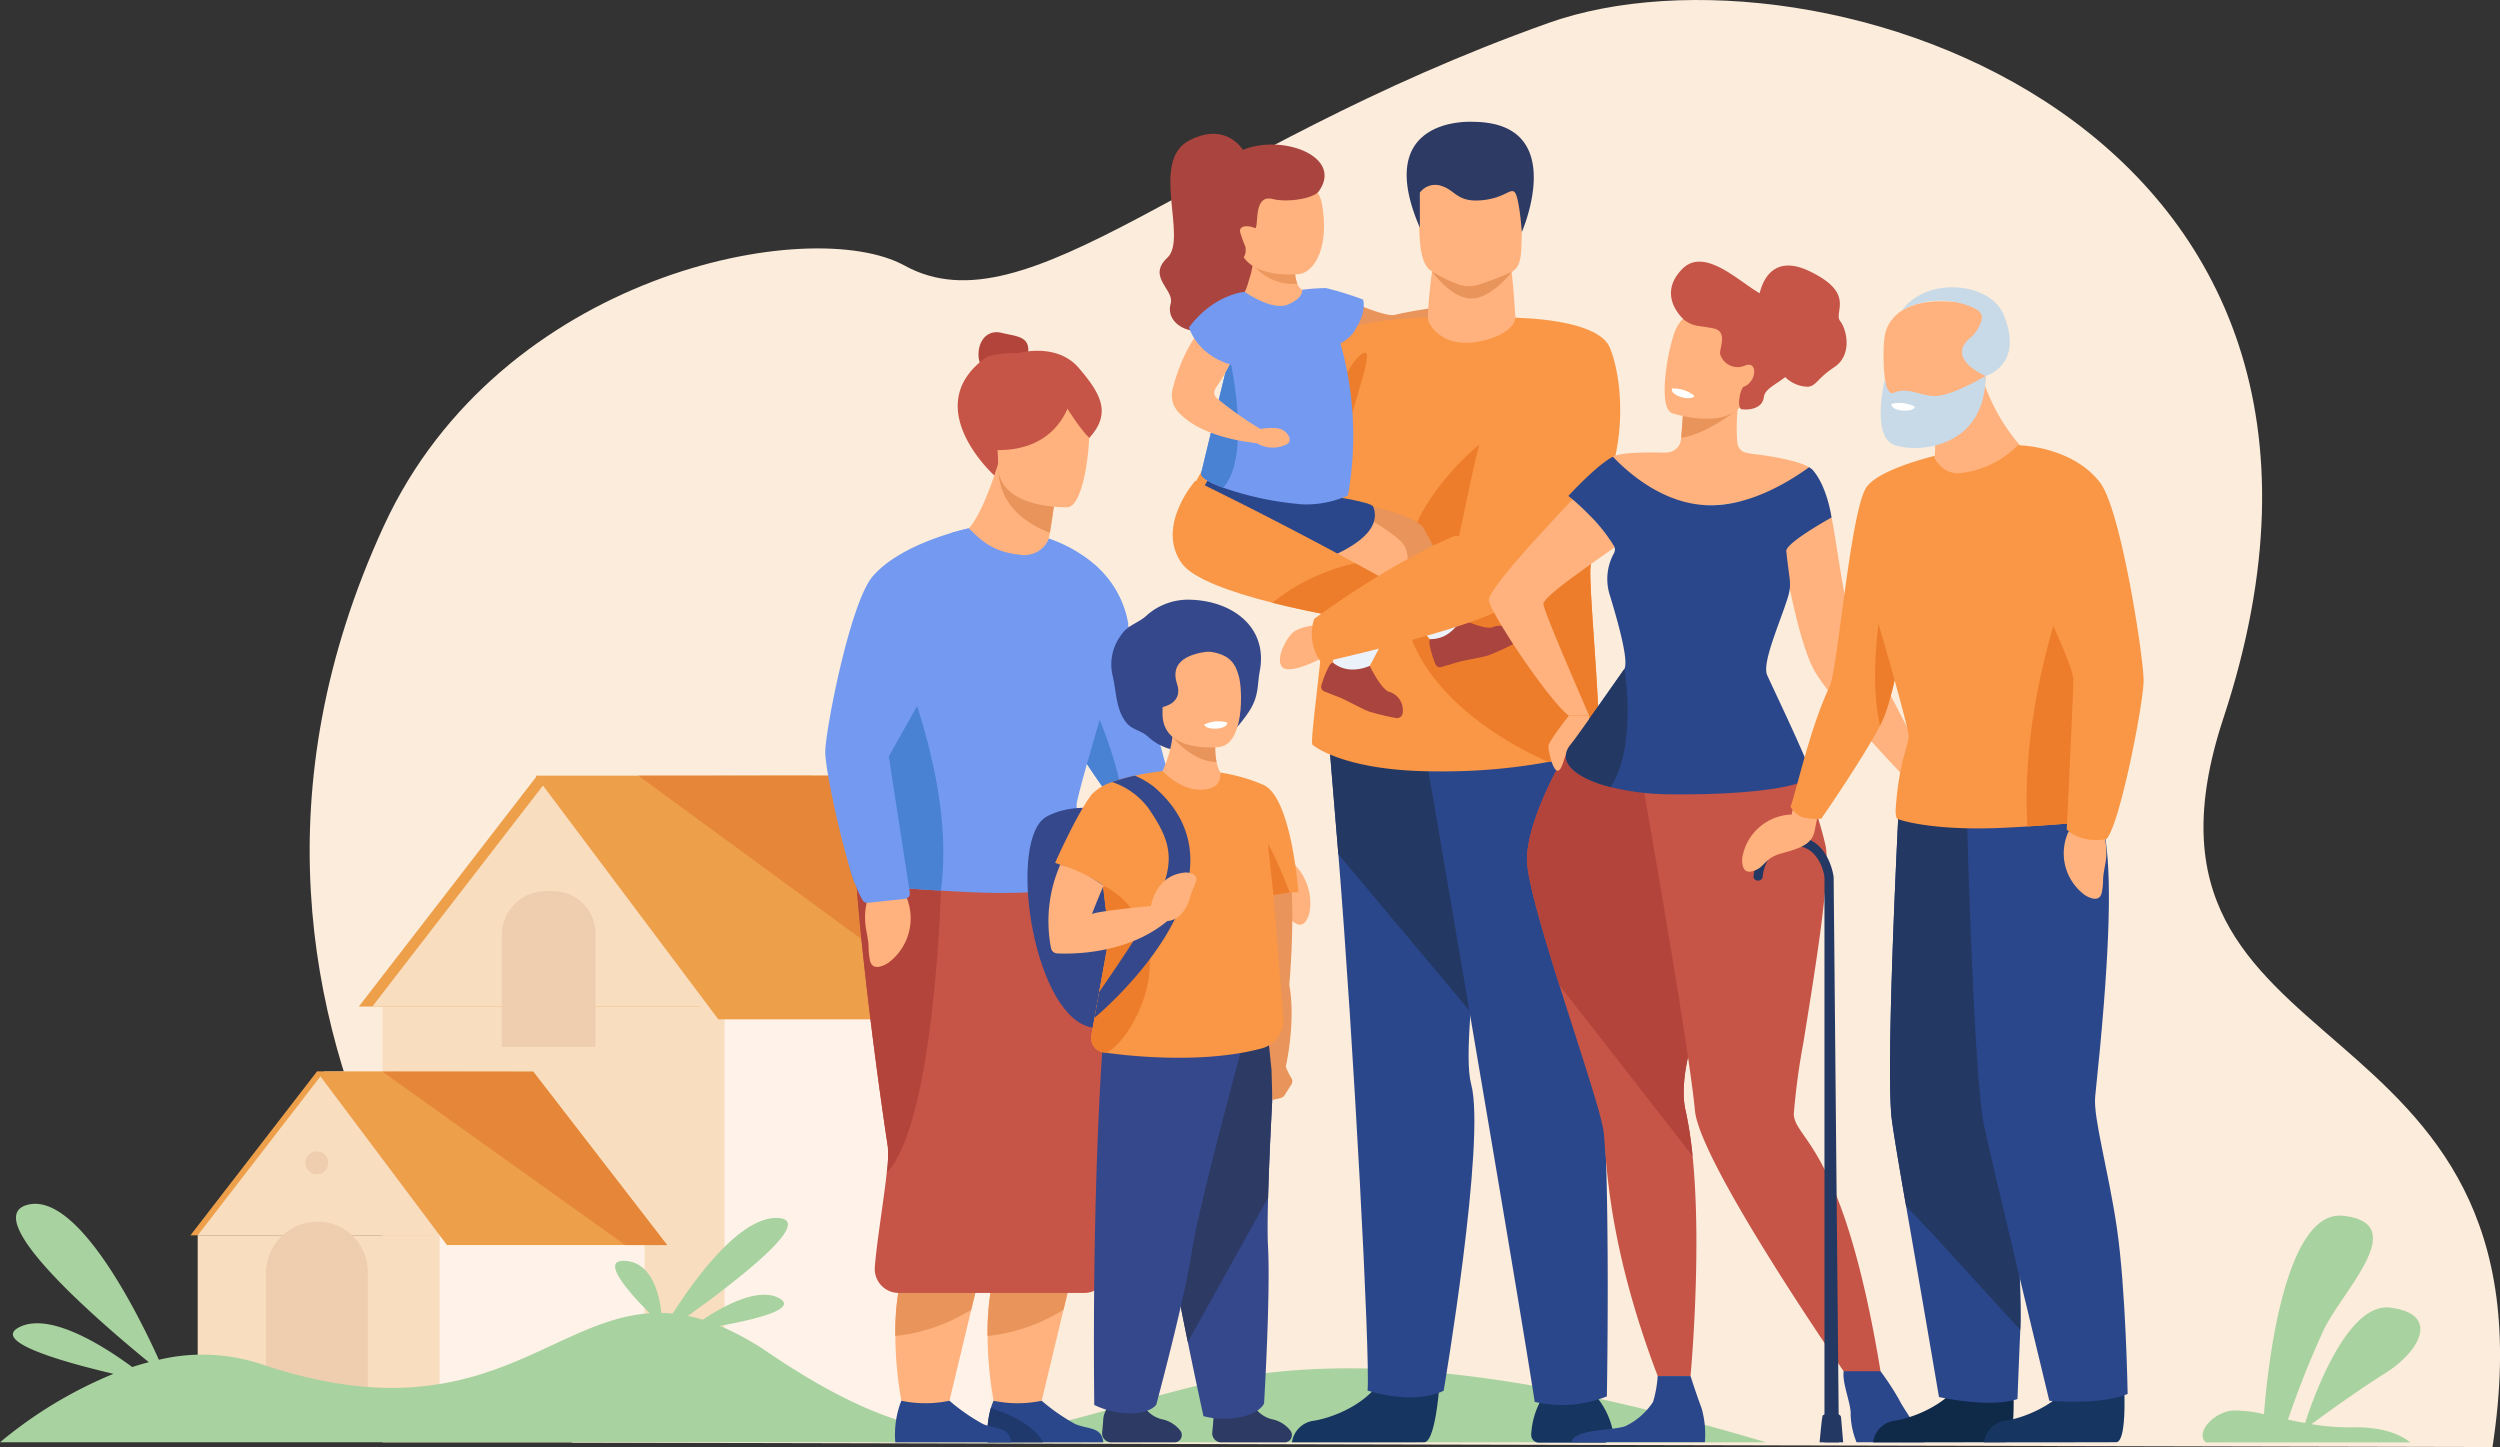 <svg id="ICE-details-bg" xmlns="http://www.w3.org/2000/svg" width="320.008" height="185.227" viewBox="0 0 320.008 185.227">
  <rect x="0" y="0" width="320.008" height="185.227" fill="#333333" stroke="none"/>
  <g id="Group_4733" data-name="Group 4733">
    <path id="Path_10790" data-name="Path 10790" d="M668.253,333.256s-55.184-49.9-24.106-117.34c14.91-32.357,54.617-39.951,66.654-33.329,15.871,8.731,36.921-14.856,82.419-31.05,34.2-12.172,111.6,12.646,86.4,88.982-15.291,46.3,43.571,34.124,34.442,93.3Z" transform="translate(-595.016 -148.595)" fill="#fbecdb"/>
    <g id="Group_4721" data-name="Group 4721" transform="translate(24.374 99.288)">
      <g id="Group_4718" data-name="Group 4718" transform="translate(21.562)">
        <rect id="Rectangle_672" data-name="Rectangle 672" width="43.806" height="59.819" transform="translate(3.017 25.518)" fill="#f9ddbf"/>
        <rect id="Rectangle_673" data-name="Rectangle 673" width="34.03" height="59.821" transform="translate(46.823 25.518)" fill="#fff3e9"/>
        <path id="Path_10791" data-name="Path 10791" d="M739.348,885.524l-14.353,29.55H681.39l22.734-29.442Z" transform="translate(-681.39 -885.524)" fill="#ed9f4a"/>
        <path id="Path_10792" data-name="Path 10792" d="M752.12,885.524l-14.353,29.55H694.162L716.9,885.632Z" transform="translate(-692.441 -885.524)" fill="#f9ddbf"/>
        <path id="Path_10793" data-name="Path 10793" d="M823.741,995.186h-.916a5.633,5.633,0,0,0-5.633,5.633v14.315h12v-14.5A5.45,5.45,0,0,0,823.741,995.186Z" transform="translate(-798.895 -980.411)" fill="#efcdaf"/>
        <g id="Group_4717" data-name="Group 4717" transform="translate(22.618)">
          <path id="Path_10794" data-name="Path 10794" d="M912.237,916.711H872.656l-23.394-31.19,13.17,0,25.729,0Z" transform="translate(-849.262 -885.521)" fill="#ed9f4a"/>
          <path id="Path_10795" data-name="Path 10795" d="M996.816,916.728h-7.253l-42.553-31.187,25.729,0Z" transform="translate(-933.841 -885.538)" fill="#e58638"/>
        </g>
      </g>
      <g id="Group_4720" data-name="Group 4720" transform="translate(0 37.804)">
        <path id="Path_10796" data-name="Path 10796" d="M562.619,1166.106,552.4,1187.144H521.355l16.185-20.961Z" transform="translate(-521.355 -1166.106)" fill="#ed9f4a"/>
        <g id="Group_4719" data-name="Group 4719" transform="translate(0.93)">
          <path id="Path_10797" data-name="Path 10797" d="M569.523,1166.106,559.3,1187.144H528.26l16.185-20.961Z" transform="translate(-528.26 -1166.106)" fill="#f9ddbf"/>
          <path id="Path_10798" data-name="Path 10798" d="M559.24,1322.252v22.531H548.963c-.344-.051-.519-.085-.519-.085a39.188,39.188,0,0,1-11.45-2.128,32.772,32.772,0,0,1-8.729-4.478v-15.84Z" transform="translate(-528.263 -1301.214)" fill="#f9ddbf"/>
          <path id="Path_10799" data-name="Path 10799" d="M784.4,1322.252v18.315q-2.811.819-5.432,1.463a112.246,112.246,0,0,1-15.659,2.753h-5.14v-22.531Z" transform="translate(-727.197 -1301.214)" fill="#fff3e9"/>
          <path id="Path_10800" data-name="Path 10800" d="M686.317,1188.878H658.138l-16.657-22.206h8.394l19.3,0Z" transform="translate(-626.227 -1166.595)" fill="#ed9f4a"/>
          <path id="Path_10801" data-name="Path 10801" d="M606.106,1315.7v17.86h-1.081c-.344-.051-.519-.085-.519-.085a39.188,39.188,0,0,1-11.45-2.128v-15.431a6.634,6.634,0,0,1,6.633-6.633,6.42,6.42,0,0,1,6.417,6.418Z" transform="translate(-584.326 -1289.995)" fill="#efcdaf"/>
          <circle id="Ellipse_1645" data-name="Ellipse 1645" cx="1.465" cy="1.465" r="1.465" transform="translate(13.79 10.292)" fill="#efcdaf"/>
          <path id="Path_10802" data-name="Path 10802" d="M740.223,1188.887h-5.348l-31.094-22.2,19.3,0Z" transform="translate(-680.133 -1166.605)" fill="#e58638"/>
        </g>
      </g>
    </g>
    <path id="Path_10803" data-name="Path 10803" d="M566.526,1322.818c-22.484-6.666-49.739-12.793-72.129-7.43s-30.992,12.6-55.579-4.048a35.3,35.3,0,0,0-6.218-3.43c4.341-.787,10.143-2.162,7.571-3.552-2.681-1.45-7.167,1.028-9.761,2.761q-.973-.3-1.905-.487c5.924-4.241,16.429-12.265,11.543-12.534-4.821-.266-10.649,7.784-13.494,12.239q-.731-.071-1.443-.083c-.252-2.314-1.178-6.413-4.58-6.669-3.478-.261.629,4.259,3.088,6.708-13.238.881-22.2,15.909-49.995,6.424a23.83,23.83,0,0,0-12.832-.47c-2.614-5.774-10.375-21.479-16.794-19.845s9.47,15.231,15.5,20.154q-1.077.279-2.123.621c-3.649-2.691-10.493-7.041-14.4-5.131-3.822,1.867,5.759,4.538,12,6a55.553,55.553,0,0,0-14.515,8.756Z" transform="translate(-340.45 -1138.191)" fill="#a8d29f"/>
    <path id="Path_10804" data-name="Path 10804" d="M2459.607,1332.534h-26.152c-1.414-1.186.959-3.891,3.442-4.075a15.234,15.234,0,0,1,3.991.471c.361-4.782,2.417-26.262,10.159-25.4,8.708.969,0,9.462-2.461,14.491a118.533,118.533,0,0,0-4.625,11.591c.707.153,1.437.306,2.186.443,1.151-3.545,5.447-15.467,10.91-14.773,6.414.813,3.834,5.592-.709,8.43-3.337,2.086-7.434,5.053-9.379,6.485a27.83,27.83,0,0,0,5.118.408C2456.577,1330.5,2458.765,1331.826,2459.607,1332.534Z" transform="translate(-2151.092 -1147.901)" fill="#a8d29f"/>
    <g id="Group_4725" data-name="Group 4725" transform="translate(148.438 15.588)">
      <g id="Group_4722" data-name="Group 4722" transform="translate(19.506 22.144)">
        <path id="Path_10805" data-name="Path 10805" d="M1589.9,428.644s6.223,2.944,7.638,2.573,6.786-1.32,7.541-.985c0,0,.856,1.365.21,2.262s-5.872,3.326-7.76,3.414-9.055-1.21-10.576-2.4Z" transform="translate(-1586.947 -428.644)" fill="#e8945b"/>
        <path id="Path_10806" data-name="Path 10806" d="M1718.159,438s2.4-1,3.186.117a4.884,4.884,0,0,1,1.133,2.811c-.1.57-1.718.821-2.366.378a15.751,15.751,0,0,0-2.253-1.063Z" transform="translate(-1700.221 -436.38)" fill="#e8945b"/>
      </g>
      <path id="Path_10807" data-name="Path 10807" d="M1796.529,1465.609a10.131,10.131,0,0,0-1.354,4.631,1,1,0,0,0,1,1h8.259a1.229,1.229,0,0,0,1.193-1.528,10.184,10.184,0,0,0-2.857-5.185C1800.138,1462.318,1796.529,1465.609,1796.529,1465.609Z" transform="translate(-1747.615 -1302.158)" fill="#163560"/>
      <path id="Path_10808" data-name="Path 10808" d="M1586.8,1445.34s-.475,7.657-1.956,7.767c-.2.015-7.514.015-7.514.015h-9.438a3.226,3.226,0,0,1,2.889-2.781c2.73-.476,7.3-2.395,8.954-6C1581.473,1440.542,1586.8,1445.34,1586.8,1445.34Z" transform="translate(-1550.952 -1284.083)" fill="#163560"/>
      <g id="Group_4723" data-name="Group 4723" transform="translate(21.429 73.589)">
        <path id="Path_10809" data-name="Path 10809" d="M1619.6,850.84c-.331,4.254-.373,7.612.063,9.2,1.948,7.122-3.51,39.28-3.51,39.28-4.024,1.925-9.739-.02-9.739-.02.347-4.455-1.771-44.333-3.741-68.661-.825-10.213-1.444-17.359-1.444-17.359l24.106-2.807S1620.738,836.065,1619.6,850.84Z" transform="translate(-1601.225 -810.477)" fill="#2b478b"/>
        <path id="Path_10810" data-name="Path 10810" d="M1625.331,810.477s-4.593,25.588-5.734,40.363l-16.928-20.2c-.825-10.213-1.444-17.359-1.444-17.359Z" transform="translate(-1601.225 -810.477)" fill="#233862"/>
      </g>
      <path id="Path_10811" data-name="Path 10811" d="M1692.374,830.061s12.2,71.051,14.3,84.809a15.411,15.411,0,0,0,9.236-.7s.6-33.016-.994-42.962.851-40.692-1.723-43.552S1692.374,830.061,1692.374,830.061Z" transform="translate(-1658.664 -751.015)" fill="#2b478b"/>
      <path id="Path_10812" data-name="Path 10812" d="M1697.656,398.106s-.936,6.314-.526,8.2,6.683,2.911,9.307,1.353,1.835-2.137,1.835-2.137-.4-7.229-.769-7.744S1697.656,398.106,1697.656,398.106Z" transform="translate(-1662.689 -379.649)" fill="#ffb27d"/>
      <path id="Path_10813" data-name="Path 10813" d="M1521.345,482.2a67.6,67.6,0,0,0-.165-18.393c-2.292-13.18-9.471-13.619-9.471-13.534,0,1.774-3.816,3.411-6.893,3.209-2.594-.17-4.277-2.142-4.277-3.209,0-.009-.048-.008-.135,0a45.494,45.494,0,0,0-6.658.566c-2.11.364-4.129.963-5.078,1.951-.49.509-2.235,1.936-4.477,3.876-5.711,4.939-14.642,13.206-14.247,18.132,0,0,11.039,8.106,18.034,3.025-.381,13.191-2.775,27.164-2.188,27.153,0,0,3.9,3.377,15.746,3.377a74.979,74.979,0,0,0,14.411-1.2,21.975,21.975,0,0,0,6.191-1.906C1523.123,505.234,1521.058,484.936,1521.345,482.2Z" transform="translate(-1466.191 -425.207)" fill="#f99746"/>
      <path id="Path_10814" data-name="Path 10814" d="M1697.176,572.277a21.972,21.972,0,0,1-6.191,1.906c-6.121-2.711-18.271-9.718-18.745-21.484-.63-15.651,18.478-24.971,18.478-24.971s2.563,1.424,5.5,3.1a67.6,67.6,0,0,1,.165,18.393C1696.1,551.964,1698.163,572.262,1697.176,572.277Z" transform="translate(-1641.23 -492.235)" fill="#ed7d2b"/>
      <path id="Path_10815" data-name="Path 10815" d="M1700.966,406.565s2.433,3.43,5.006,3.461,5.2-3.407,5.2-3.407Z" transform="translate(-1666.098 -387.396)" fill="#e8945b"/>
      <path id="Path_10816" data-name="Path 10816" d="M1690.137,317.484a16.5,16.5,0,0,0,3.41,1.746,4.214,4.214,0,0,0,2.916.062,38.669,38.669,0,0,0,4.114-1.583c1.288-.781,1.205-2.362,1.271-4.56.079-2.6.342-4.645.051-6.145-.345-1.794-1.483-2.815-4.668-3.092-5.846-.507-8.282.957-8.384,2.917-.026.526-.051,1.028-.068,1.5C1688.547,314.445,1689.03,316.613,1690.137,317.484Z" transform="translate(-1655.505 -298.486)" fill="#ffb27d"/>
      <path id="Path_10817" data-name="Path 10817" d="M1678.557,273.356a2.456,2.456,0,0,1,2.757-.858c1.8.554,1.983,2.091,5.059,1.845s3.813-1.7,4.367-.974.873,5.027.873,5.027,6.183-14.1-6.348-14.1c0,0-12.915-.78-6.707,13.55Z" transform="translate(-1645.249 -264.291)" fill="#2c3a64"/>
      <path id="Path_10818" data-name="Path 10818" d="M1520.4,430.671l.017.01C1520.4,430.688,1520.4,430.671,1520.4,430.671Z" transform="translate(-1509.856 -408.254)" fill="#ffb27d"/>
      <path id="Path_10819" data-name="Path 10819" d="M1573.817,637.25a7.051,7.051,0,0,1-4.039,1.292s-2.446-2.7-4.508-5.3a17.7,17.7,0,0,1-2.749-4.2c-.615-2.182-12.125-2.8-13.534-4.335s5.719-5.4,5.719-5.4,11.684,1.787,13.441,4.082a32.136,32.136,0,0,1,2.74,5.832C1572.4,633.059,1573.817,637.25,1573.817,637.25Z" transform="translate(-1534.436 -571.476)" fill="#e8945b"/>
      <path id="Path_10820" data-name="Path 10820" d="M1613.082,487.9s2.215-4.3,3.309-4.174-2.514,8.9-2.842,13.164S1613.082,487.9,1613.082,487.9Z" transform="translate(-1590.055 -454.156)" fill="#ed7d2b"/>
      <path id="Path_10821" data-name="Path 10821" d="M1508.32,628.42a64.869,64.869,0,0,1-3.781,7.539l-.027.045h-.036c-.373,0-3.581-.074-3.894-1.362,0,0-.1-4.458.074-8a18.747,18.747,0,0,1,.44-3.72s-17.4-.117-17.093-5.038,9.4-7.526,14.63-4.973c0,0,6.934,2.519,10.583,5.847C1511.009,620.4,1509.906,624.582,1508.32,628.42Z" transform="translate(-1478.363 -565.081)" fill="#ffb27d"/>
      <path id="Path_10822" data-name="Path 10822" d="M1475.953,605s-2.316,3.4-1.773,6.582,7.153,4.874,11.778,5.076c0,0,13.229-3.032,11.177-8.305C1496.67,607.153,1475.953,605,1475.953,605Z" transform="translate(-1469.796 -559.092)" fill="#2b478b"/>
      <g id="Group_4724" data-name="Group 4724" transform="translate(0 1.54)">
        <path id="Path_10823" data-name="Path 10823" d="M1453.135,278.243s-2.1-4.3-7.176-1.671-.134,12.537-2.8,15.014.965,4.1.425,5.873,1,3.795,4.555,3.557,7.291-.046,8.9-3.153,1.24-9.944.62-10.9S1453.135,278.243,1453.135,278.243Z" transform="translate(-1442.174 -275.721)" fill="#aa443e"/>
        <path id="Path_10824" data-name="Path 10824" d="M1529.148,400.022l-8.63-5.207a7.856,7.856,0,0,0,.868-2.146,10.438,10.438,0,0,0,.492-2.034c.007-.055.014-.108.019-.16a5.582,5.582,0,0,0,.024-1.255l1.89.683,3.5,1.267a4.329,4.329,0,0,0,.272,1.938,1.556,1.556,0,0,0,1.331,1.047Z" transform="translate(-1509.962 -373.928)" fill="#ffb27d"/>
        <path id="Path_10825" data-name="Path 10825" d="M1535.715,397.5a6.484,6.484,0,0,1-5.7-2.473c-.062-.081-.093-.127-.093-.127l.112-.034c.275-.081,1.021-.306,1.914-.571l3.5,1.266A4.321,4.321,0,0,0,1535.715,397.5Z" transform="translate(-1518.097 -378.317)" fill="#ed985f"/>
        <path id="Path_10826" data-name="Path 10826" d="M1523.682,330.9s-7.507.825-7.661-4.251-1.263-7.4,3.931-7.851,6.421,1.419,6.727,3.136C1527.635,327.3,1525.8,330.676,1523.682,330.9Z" transform="translate(-1505.895 -312.937)" fill="#ffb27d"/>
        <path id="Path_10827" data-name="Path 10827" d="M1499,292.917c-2.656-.672-1.641,4.034-2.312,3.712-.751-.361-2.042-.355-1.838.552a17.543,17.543,0,0,0,.651,1.8c.154.566,0,1.687-.619,1.461s-6.362-6.786-2.306-11.9,16.152-1.962,12.343,3.383C1504.252,292.866,1500.894,293.4,1499,292.917Z" transform="translate(-1484.542 -284.574)" fill="#aa443e"/>
        <path id="Path_10828" data-name="Path 10828" d="M1500.355,448.743a12.928,12.928,0,0,1-5.807,1.141,40.377,40.377,0,0,1-10.156-2.133c-1.76-.634-2.964-1.311-2.819-1.88.208-.82,1.716-7.112,3.11-12.934,1.274-5.324,2.452-10.255,2.452-10.255s3.516,2.5,5.565,1.617,1.786-1.878,1.786-1.878a24.95,24.95,0,0,1,3.069-.219,41.641,41.641,0,0,1,4.738,1.469s.485,1.364-.8,3.492a4.627,4.627,0,0,1-2.1,2.105A43.352,43.352,0,0,1,1500.355,448.743Z" transform="translate(-1476.254 -402.454)" fill="#739af0"/>
        <path id="Path_10829" data-name="Path 10829" d="M1534.966,555.329s2.168-.4,3.016.15,1.1,1.424.488,1.779a3.952,3.952,0,0,1-3.854-.118Z" transform="translate(-1522.162 -517.534)" fill="#ffb27d"/>
        <path id="Path_10830" data-name="Path 10830" d="M1484.391,509.037c-1.76-.633-2.964-1.311-2.819-1.88.208-.82,1.716-7.112,3.11-12.934.412-.755.673-1.205.673-1.205S1488,505.1,1484.391,509.037Z" transform="translate(-1476.254 -463.74)" fill="#4a82d3"/>
        <path id="Path_10831" data-name="Path 10831" d="M1463.152,430.887s-6.678,1.414-9.312,11.8a3.147,3.147,0,0,0,.71,2.878c1.211,1.342,3.881,3.3,10.089,4.027.678.079.769-1.641.769-1.641a44.577,44.577,0,0,1-5.984-4.2.974.974,0,0,1-.075-1.2,28.22,28.22,0,0,0,1.935-3.294C1461.776,438.078,1465.019,431.422,1463.152,430.887Z" transform="translate(-1452.185 -409.981)" fill="#ffb27d"/>
        <path id="Path_10832" data-name="Path 10832" d="M1477.155,425.847s-3.927.279-7.128,4.548c0,0,1.083,3.927,6.169,4.975C1476.2,435.37,1479.331,428.3,1477.155,425.847Z" transform="translate(-1466.274 -405.62)" fill="#739af0"/>
      </g>
      <path id="Path_10833" data-name="Path 10833" d="M1614.624,723a64.882,64.882,0,0,1-3.781,7.539l-.063.046c-.373,0-3.581-.074-3.895-1.362,0,0-.1-4.458.074-8C1607.47,721.711,1609.441,723.173,1614.624,723Z" transform="translate(-1584.668 -659.659)" fill="#ebf2f9"/>
      <path id="Path_10834" data-name="Path 10834" d="M1679.578,700.921a7.049,7.049,0,0,1-4.038,1.292s-2.447-2.7-4.509-5.3a22.536,22.536,0,0,0,5.615-4.015C1678.159,696.73,1679.578,700.921,1679.578,700.921Z" transform="translate(-1640.197 -635.147)" fill="#ebf2f9"/>
      <path id="Path_10835" data-name="Path 10835" d="M1606.037,784.507a.738.738,0,0,1-.876.585,34.047,34.047,0,0,1-3.42-.83c-1.022-.372-2.984-1.531-4.006-1.9-.351-.128-1.2-.469-1.742-.691a.609.609,0,0,1-.356-.735,12.925,12.925,0,0,1,1.032-2.573.936.936,0,0,1,.426-.378,3.97,3.97,0,0,0,2.486.9,5.435,5.435,0,0,0,2.242-.472c.07.142,1.464,2.954,2.452,3.314A2.45,2.45,0,0,1,1606.037,784.507Z" transform="translate(-1574.938 -708.771)" fill="#aa443e"/>
      <path id="Path_10836" data-name="Path 10836" d="M1709.573,738.737a.738.738,0,0,1-.326,1,34.113,34.113,0,0,1-3.2,1.467c-1.033.341-3.291.646-4.323.987-.355.117-1.229.373-1.8.537a.609.609,0,0,1-.735-.357,12.886,12.886,0,0,1-.784-2.659.941.941,0,0,1,.1-.561,3.969,3.969,0,0,0,2.508-.834,5.436,5.436,0,0,0,1.468-1.759c.143.069,2.98,1.413,3.977,1.083A2.45,2.45,0,0,1,1709.573,738.737Z" transform="translate(-1663.878 -672.93)" fill="#aa443e"/>
      <path id="Path_10837" data-name="Path 10837" d="M1484.543,619.54s-.5,2.9-2.388,4.238c0,0-7.662-1.054-14.8-2.859-5.243-1.326-10.2-3.057-11.621-5.073-3.351-4.755,1.752-10.544,1.752-10.544s9.837,4.747,20.487,10.563C1480.159,617.055,1482.372,618.292,1484.543,619.54Z" transform="translate(-1452.925 -559.357)" fill="#f99746"/>
      <path id="Path_10838" data-name="Path 10838" d="M1561.144,742.427s-2.276.185-3.136,1.046-2.166,3.365-1.237,4.358,5.357-1.183,5.48-1.54A24.8,24.8,0,0,0,1561.144,742.427Z" transform="translate(-1541.054 -678.007)" fill="#ffb27d"/>
      <path id="Path_10839" data-name="Path 10839" d="M1566.5,687.375s-.5,2.9-2.388,4.238c0,0-7.662-1.054-14.8-2.859a25.623,25.623,0,0,1,10.618-5.054C1562.114,684.89,1564.327,686.126,1566.5,687.375Z" transform="translate(-1534.88 -627.191)" fill="#ed7d2b"/>
      <path id="Path_10840" data-name="Path 10840" d="M1624.837,454.435c-1.531-3.638-11.605-3.777-11.605-3.777-5.125,13.449-6.357,22.27-7.712,27.939a2.88,2.88,0,0,0-.613,0s-7.2,2.809-17.9,10.581a6.166,6.166,0,0,0,.89,5.581s18.44-4.07,23.59-7.089h.008l.154-.1c.078-.048.153-.1.224-.144C1628.621,476.546,1627.028,459.641,1624.837,454.435Z" transform="translate(-1567.223 -425.548)" fill="#f99746"/>
    </g>
    <g id="Group_4727" data-name="Group 4727" transform="translate(105.635 42.523)">
      <path id="Path_10841" data-name="Path 10841" d="M1527.7,957.647a7.09,7.09,0,0,1,4.443,7.741s-.478,2.417-1.966,1.345-.791-.874-2.916-2.34-3.513-3.776-3.271-5.612Z" transform="translate(-1470.142 -891.165)" fill="#ffb27d"/>
      <path id="Path_10842" data-name="Path 10842" d="M1348.648,700.671l-3.062,3.715a.614.614,0,0,1-.588.212c-2.871-.527-12.75-6.9-15.986-9.494a9.611,9.611,0,0,1-.8-.7c-1.207-1.229-5.367-7.3-8.321-12.7-1.7-3.111-3-6-3.1-7.622-.368-5.783,2.674-13.87,2.674-13.87,9,3.132,9.946,10.317,9.946,10.317L1334.4,689.1l14.13,10.561A.7.7,0,0,1,1348.648,700.671Z" transform="translate(-1290.85 -633.806)" fill="#739af0"/>
      <path id="Path_10843" data-name="Path 10843" d="M1348.111,778.75a9.6,9.6,0,0,1-.8-.7c-1.207-1.229-5.367-7.3-8.321-12.7-.382-3.265-.12-6.327,1.226-8.468C1340.215,756.884,1347.865,770.345,1348.111,778.75Z" transform="translate(-1309.95 -717.451)" fill="#4a82d3"/>
      <path id="Path_10844" data-name="Path 10844" d="M1290.892,1296.186l-1.53,6.379-.947,3.948-3.152,13.144a10.569,10.569,0,0,1-5.5,0,47.949,47.949,0,0,1-1.068-9.774,32.806,32.806,0,0,1,1.073-8.927,20.505,20.505,0,0,1,1.314-3.491C1285.528,1288.383,1290.892,1296.186,1290.892,1296.186Z" transform="translate(-1257.916 -1181.393)" fill="#ffb27d"/>
      <path id="Path_10845" data-name="Path 10845" d="M1293.238,1484.71h-14.812a12.59,12.59,0,0,1,.418-4.385,7.586,7.586,0,0,1,.352-.941,15.01,15.01,0,0,0,6.158,0,24.7,24.7,0,0,0,4.3,2.983C1291.276,1483.067,1293.066,1482.686,1293.238,1484.71Z" transform="translate(-1257.65 -1342.606)" fill="#2b478b"/>
      <path id="Path_10846" data-name="Path 10846" d="M1289.363,1347.414l-.947,3.948a22.828,22.828,0,0,1-9.722,3.369,32.806,32.806,0,0,1,1.073-8.927,6.555,6.555,0,0,1,3.93-.847A11.247,11.247,0,0,1,1289.363,1347.414Z" transform="translate(-1257.916 -1226.243)" fill="#e8945b"/>
      <path id="Path_10847" data-name="Path 10847" d="M1285.545,1490.755h-7.118a12.589,12.589,0,0,1,.418-4.385C1280.632,1486.927,1284.269,1488.322,1285.545,1490.755Z" transform="translate(-1257.65 -1348.652)" fill="#1f396d"/>
      <path id="Path_10848" data-name="Path 10848" d="M1203.262,1296.186l-1.53,6.379-.947,3.948-3.152,13.144a10.569,10.569,0,0,1-5.5,0,47.969,47.969,0,0,1-1.068-9.774,32.806,32.806,0,0,1,1.073-8.927,20.485,20.485,0,0,1,1.314-3.491C1197.9,1288.383,1203.262,1296.186,1203.262,1296.186Z" transform="translate(-1182.092 -1181.393)" fill="#ffb27d"/>
      <path id="Path_10849" data-name="Path 10849" d="M1191.564,1479.379a15,15,0,0,0,6.158,0,24.69,24.69,0,0,0,4.3,2.984c1.62.7,3.411.32,3.582,2.343h-14.811A11.819,11.819,0,0,1,1191.564,1479.379Z" transform="translate(-1181.825 -1342.603)" fill="#2b478b"/>
      <path id="Path_10850" data-name="Path 10850" d="M1201.731,1347.414l-.947,3.948a22.823,22.823,0,0,1-9.722,3.369,32.806,32.806,0,0,1,1.073-8.927,6.555,6.555,0,0,1,3.93-.847A11.243,11.243,0,0,1,1201.731,1347.414Z" transform="translate(-1182.092 -1226.243)" fill="#e8945b"/>
      <path id="Path_10851" data-name="Path 10851" d="M1185.141,1002.87a3.018,3.018,0,0,1-2.914,2.229h-23.749a3.068,3.068,0,0,1-3.06-3.3c.25-3.235,1.14-8.518,1.529-12.086a16.026,16.026,0,0,0,.142-3.287c-2.4-15.861-4.409-34.545-4.165-38.116.035-.5.059-.762.059-.762s1.729-.146,4.361-.248c7.648-.3,22.915-.25,25.452,4.752,2.584,5.095,4.144,38.923,4.144,38.923C1187.317,994.133,1185.983,999.755,1185.141,1002.87Z" transform="translate(-1149.075 -882.121)" fill="#c65447"/>
      <path id="Path_10852" data-name="Path 10852" d="M1156.948,990.367a16.026,16.026,0,0,0,.142-3.287c-2.4-15.862-4.409-34.545-4.165-38.116.035-.5.059-.762.059-.762s1.729-.146,4.361-.248a22.437,22.437,0,0,1,6.532,6.3S1163.079,983.937,1156.948,990.367Z" transform="translate(-1149.075 -882.777)" fill="#b2443b"/>
      <path id="Path_10853" data-name="Path 10853" d="M1273.1,464.3c-1.9-.474-3,1.02-3,2.781a3.187,3.187,0,0,0,3.187,3.187c1.76,0,3.187-2.039,3.187-3.8S1274.812,464.724,1273.1,464.3Z" transform="translate(-1250.485 -464.208)" fill="#b2443b"/>
      <path id="Path_10854" data-name="Path 10854" d="M1255.018,497.807s-9.883-8.9-.936-15.2a12.774,12.774,0,0,1,4.027-.457s4.863-1.423,7.709,1.88,4.083,5.692,1.643,8.639S1255.018,497.807,1255.018,497.807Z" transform="translate(-1233.378 -479.467)" fill="#c65447"/>
      <path id="Path_10855" data-name="Path 10855" d="M1167.511,987.839a7.09,7.09,0,0,1-2.25,8.637s-2.034,1.391-2.345-.417.048-1.178-.443-3.713.137-5.156,1.6-6.3Z" transform="translate(-1157.212 -915.741)" fill="#ffb27d"/>
      <path id="Path_10856" data-name="Path 10856" d="M1272.163,585.368s-.122,1.333-.348,3.134c-.11.88-.245,1.873-.4,2.876-.113.72-.238,1.447-.375,2.141l-3.06,10.334-7.185-11.627s1.689-1.4,3.977-8.968c.022-.081.037-.124.037-.124Z" transform="translate(-1242.427 -567.11)" fill="#ffb27d"/>
      <path id="Path_10857" data-name="Path 10857" d="M1172.859,694.744c.093,1.161-.2,1.372-.2,1.372s-4.418,1.6-15.529,1.048q-1.8-.09-3.392-.184c-7.161-.422-10.99-.864-10.99-.864s-5.865-13.537,5.153-30.216a53.465,53.465,0,0,1,4.418-5.763c1.785-2.035,2.178-4.758,2.854-7.346.193-.742-.366-.906-.087-1.605,0,0,2.009-.568,2.217-.568,1.141,1.005,2.647,2.96,6.383,3.346a3.421,3.421,0,0,0,3.874-2.013,30.544,30.544,0,0,1,2.778,1.342,12.821,12.821,0,0,1,7.392,9.554s-6.222,20.459-6.608,23.013C1170.949,687,1172.376,688.762,1172.859,694.744Z" transform="translate(-1138.936 -625.503)" fill="#739af0"/>
      <path id="Path_10858" data-name="Path 10858" d="M1296.349,588.5c-.11.88-.482,3.289-.641,4.292-7.608-2.966-6.612-8.747-6.4-9.536.022-.081.037-.124.037-.124S1293.366,585.991,1296.349,588.5Z" transform="translate(-1266.961 -567.11)" fill="#e8945b"/>
      <g id="Group_4726" data-name="Group 4726" transform="translate(21.972 7.63)">
        <path id="Path_10859" data-name="Path 10859" d="M1296.608,535.626s-8.788.282-8.879-5.193-1.287-9.126,4.319-9.538,6.732,1.66,7.207,3.48S1298.891,535.411,1296.608,535.626Z" transform="translate(-1287.561 -520.842)" fill="#ffb27d"/>
      </g>
      <path id="Path_10860" data-name="Path 10860" d="M1288.063,508.936s-.552,9.141-11.265,8.16C1276.8,517.1,1277.026,504.437,1288.063,508.936Z" transform="translate(-1256.276 -502.073)" fill="#c65447"/>
      <path id="Path_10861" data-name="Path 10861" d="M1345.185,521.892a60.209,60.209,0,0,0,4.364,4.9S1352.888,522,1345.185,521.892Z" transform="translate(-1315.449 -514.12)" fill="#c65447"/>
      <path id="Path_10862" data-name="Path 10862" d="M1345.185,521.892s2.7,4.554,4.059,5.74c0,0,3.644-5.631-4.059-5.74Z" transform="translate(-1315.449 -514.12)" fill="#c65447"/>
      <path id="Path_10863" data-name="Path 10863" d="M1153.736,795.123c-7.161-.422-10.99-.864-10.99-.864s-5.865-13.537,5.153-30.216C1150.13,769.243,1155.391,783.14,1153.736,795.123Z" transform="translate(-1138.936 -723.646)" fill="#4a82d3"/>
      <path id="Path_10864" data-name="Path 10864" d="M1142.848,650.618s-8.5,1.744-12.289,6.13c-2.9,3.361-6.077,19.791-6.077,22.506,0,2.594,2.982,16.388,4.844,19.032a.616.616,0,0,0,.568.261l4.788-.507a.7.7,0,0,0,.621-.807l-2.69-17.436,9.442-16.747S1147.623,656.451,1142.848,650.618Z" transform="translate(-1124.482 -625.503)" fill="#739af0"/>
    </g>
    <g id="Group_4728" data-name="Group 4728" transform="translate(131.515 76.761)">
      <path id="Path_10865" data-name="Path 10865" d="M1497.446,1480.626a3.67,3.67,0,0,0,2.315,1.753,3.993,3.993,0,0,1,2.4,1.476.937.937,0,0,1-.753,1.492h-8.1a1.165,1.165,0,0,1-1.159-1.281c.061-.6.124-1.3.151-1.835a3.45,3.45,0,0,1,1.231-2.111Z" transform="translate(-1468.49 -1377.481)" fill="#2c3a64"/>
      <path id="Path_10866" data-name="Path 10866" d="M1439.906,1160.983c.338,6.159-.5,20.157-.5,20.157s-.564,1.561-4.13,1.934a10.689,10.689,0,0,1-3.63-.3q-1.079-4.971-2-9.487c-4.4-21.6-6.12-34.94-6.12-34.94l17.378-4.04s-.761,12.194-.985,20.509C1439.849,1157.415,1439.832,1159.633,1439.906,1160.983Z" transform="translate(-1409.115 -1078.263)" fill="#35488b"/>
      <path id="Path_10867" data-name="Path 10867" d="M1440.9,1134.31s-.761,12.194-.985,20.509l-10.273,18.471c-4.4-21.6-6.12-34.94-6.12-34.94Z" transform="translate(-1409.115 -1078.263)" fill="#2c3a64"/>
      <path id="Path_10868" data-name="Path 10868" d="M1330.885,917.519s-6.725-3.061-11.812-.383-1.977,24.779,5.3,26.921h0S1338,948.415,1330.885,917.519Z" transform="translate(-1316.568 -889.4)" fill="#35488b"/>
      <path id="Path_10869" data-name="Path 10869" d="M1535.012,938.057a.839.839,0,0,0-.066-.086,11.268,11.268,0,0,1-.63-1.324h0c1.353-6.622.442-10.451.442-10.451.16-1.928,1.312-15.4-1.339-21.636-1.279-3.011-3.421-3.016-3.421-3.016a43.558,43.558,0,0,1,.171,7.4c-.3,2.373,1.958,24.615,2.332,28.25-.006,0-.011,0-.012,0l.107,3.7,1.085-.256a.8.8,0,0,0,.136-.048h0a.77.77,0,0,0,.331-.289l.876-1.388a.782.782,0,0,0-.011-.848Zm-2.064-.6.046-.027-.023.03S1532.961,937.462,1532.948,937.457Z" transform="translate(-1501.243 -876.858)" fill="#e8945b"/>
      <path id="Path_10870" data-name="Path 10870" d="M1392.8,1480.626a3.67,3.67,0,0,0,2.316,1.753,3.993,3.993,0,0,1,2.4,1.476.937.937,0,0,1-.753,1.492h-8.1a1.165,1.165,0,0,1-1.159-1.281c.06-.6.124-1.3.151-1.835a3.448,3.448,0,0,1,1.231-2.111Z" transform="translate(-1377.94 -1377.481)" fill="#2c3a64"/>
      <path id="Path_10871" data-name="Path 10871" d="M1405.938,718.326a7.983,7.983,0,0,0-5.075,1.88c-1.24,1.205-2.531,1.267-3.449,2.689a6.209,6.209,0,0,0-1.07,5.111c.526,2.279.419,4.484,1.85,6.158.709.828,1.864.922,2.669,1.683a6.911,6.911,0,0,0,5.075,1.84c3.614,0,5.863-2.141,7.712-4.808,1.482-2.137,1.188-3.578,1.536-5.406C1416.281,721.72,1411.481,718.326,1405.938,718.326Z" transform="translate(-1385.447 -718.326)" fill="#35488b"/>
      <path id="Path_10872" data-name="Path 10872" d="M1453.163,828.953l-6.908,3.531-1.384-4.792a14.69,14.69,0,0,0,1.278-4.375,18.242,18.242,0,0,0,.143-3.945l5.628,2.882a10.7,10.7,0,0,0-.224,1.288,9.365,9.365,0,0,0,.1,3.012A4.168,4.168,0,0,0,1453.163,828.953Z" transform="translate(-1427.584 -805.757)" fill="#ffb27d"/>
      <path id="Path_10873" data-name="Path 10873" d="M1380.807,1145.354s-1.313,17.408-1.021,45.151a10.688,10.688,0,0,0,3.5,1.023c3.568.355,4.437-1.06,4.437-1.06s3.649-13.54,4.561-19.641c.841-5.625,6.363-25.922,6.363-25.922Z" transform="translate(-1371.232 -1087.432)" fill="#35488b"/>
      <path id="Path_10874" data-name="Path 10874" d="M1369.468,882.868a22.131,22.131,0,0,0-5.444-1.544c.031.993-.23,1.928-1.973,2.156-2.319.3-4.392-1.28-5.441-2.356h0s-1.635.176-3.541.593a22.208,22.208,0,0,0-2.894.82,6.147,6.147,0,0,0-2.589,1.55h0c-1.784,2.189-4.719,8.783-4.719,8.783s4.885,1.811,6.118,2.868l.028.236.765,6.35-2.277,12.647a1.909,1.909,0,0,0-.031.33,1.865,1.865,0,0,0,1.428,1.81s.2.033.557.082c2.414.339,12.215,1.508,19.9-.578a3.731,3.731,0,0,0,2.723-3.905l-1.253-15.72c.669-.115,1.44-.237,2.068-.306a3.893,3.893,0,0,1,1.115-.024S1373.137,884.383,1369.468,882.868Z" transform="translate(-1339.323 -859.189)" fill="#f99746"/>
      <path id="Path_10875" data-name="Path 10875" d="M1384.53,1000.472c-.1,4.413-2.989,9.6-5.514,11-.361-.05-.556-.083-.556-.083a1.865,1.865,0,0,1-1.428-1.81,1.909,1.909,0,0,1,.031-.33l2.277-12.647-.765-6.35.057-.17A10.854,10.854,0,0,1,1384.53,1000.472Z" transform="translate(-1368.885 -953.464)" fill="#ed7d2b"/>
      <path id="Path_10876" data-name="Path 10876" d="M1547.761,956.292c-.643.072-2.071.307-2.071.307l-.723-6.585A47.645,47.645,0,0,1,1547.761,956.292Z" transform="translate(-1514.194 -918.798)" fill="#ed7d2b"/>
      <path id="Path_10877" data-name="Path 10877" d="M1380.276,916.516l.592-3.285c10.016-14.492,10.775-17.092,6.27-23.6a9.6,9.6,0,0,0-4.593-3.292,22.216,22.216,0,0,1,2.894-.819,10.863,10.863,0,0,1,2.5,1.473C1401.689,898.9,1380.276,916.516,1380.276,916.516Z" transform="translate(-1371.692 -862.995)" fill="#35488b"/>
      <path id="Path_10878" data-name="Path 10878" d="M1353.918,971.2c-3.922.271-4.465,4.29-4.465,4.29s-6.582.6-7.554,1.03c0,0,.534-1.445,1.483-3.628a18.568,18.568,0,0,0-5.546-2.676,18.012,18.012,0,0,0-1.172,10.7.84.84,0,0,0,.781.646c2.095.1,9.017.063,14.084-4.134l.089-.024c1.213-.072,2.353-1.277,2.79-2.861s.472-1.1.807-2.215S1353.918,971.2,1353.918,971.2Z" transform="translate(-1333.637 -936.282)" fill="#ffb27d"/>
      <path id="Path_10879" data-name="Path 10879" d="M1460,851.886c-3.2-.085-5.645-3.237-5.645-3.237l5.547.226A9.371,9.371,0,0,0,1460,851.886Z" transform="translate(-1435.791 -831.09)" fill="#e8945b"/>
      <path id="Path_10880" data-name="Path 10880" d="M1452.094,779.386s-7.071.862-7.222-4.12,2.8-8.209,4.764-8.172c3.923.073,4.57,1.659,5.024,3.309S1455.35,779.035,1452.094,779.386Z" transform="translate(-1427.581 -760.523)" fill="#ffb27d"/>
      <path id="Path_10881" data-name="Path 10881" d="M1484.474,834.315s.154.621,1.7.507c0,0,1.3-.1,1.252-.78A4.187,4.187,0,0,0,1484.474,834.315Z" transform="translate(-1461.852 -818.324)" fill="#fff"/>
      <path id="Path_10882" data-name="Path 10882" d="M1441.3,765.579s-6.043,0-4.654,4.145c.875,2.615-2.035,3.021-2.035,3.021l-1.4-4.191.877-3.265Z" transform="translate(-1417.497 -758.961)" fill="#35488b"/>
    </g>
    <g id="Group_4730" data-name="Group 4730" transform="translate(190.581 33.493)">
      <path id="Path_10883" data-name="Path 10883" d="M1801.816,558.909c-1.506-2.5-2.44-13.664-3.527-16.654-.687-1.89-2.526-4.148-2.332-4.289-1.957-1.154-7.251-1.709-7.251-1.709s0,.008,0,.011c-.207-.043-.412-.086-.61-.125a1.462,1.462,0,0,1-1.305-1.141c0-.032-.006-.065-.01-.1a20.18,20.18,0,0,1-.089-2.3.147.147,0,0,1,0-.029c.018-1.145.105-2,.105-2l-.021,0-6.864-1.1c-.094,2.143-.218,3.738-.35,4.928a1.881,1.881,0,0,1-1.754,1.674c-.137.007-.276.016-.414.026h0s-4.424-.172-6.117.344a2.745,2.745,0,0,0-.431.178c.1.108-16.294,16.542-15.871,18.445s7.618,12.711,10.227,14.7h2.611s-5.787-13.2-5.862-14.269c-.11-1.567,14.552-10.333,14.552-11.931,0-.581,4.088-.757,6.761-.736,2.831.022,8.162-1.457,8.162-1.457s2.3,17.464,5.217,22.645c2.3,4.085,12.443,14.551,12.443,14.551l2.14-1.9S1805.462,564.965,1801.816,558.909Z" transform="translate(-1754.967 -511.65)" fill="#ffb27d"/>
      <path id="Path_10884" data-name="Path 10884" d="M1812.376,907.953c1.239,12.2-.262,28.172-.262,28.172h-4.2c-6.347-16.693-6.538-27.166-6.9-31.1-.2-2.143-3.09-10.708-5.687-18.945-2.17-6.878-4.131-13.529-4.144-16.021-.028-5.711,5.662-14.872,5.662-14.872a99.413,99.413,0,0,1,13.222,6.27,9.815,9.815,0,0,1,3.414,2.92c1.17,2.294,2.037,18.669-1.076,28.671-1.874,6.022-.914,9.111-.914,9.111A51.057,51.057,0,0,1,1812.376,907.953Z" transform="translate(-1786.302 -793.48)" fill="#c65447"/>
      <path id="Path_10885" data-name="Path 10885" d="M1812.4,893.049c-1.874,6.022-.914,9.111-.914,9.111a51.057,51.057,0,0,1,.888,5.792l-17.051-21.872c-2.17-6.878-4.131-13.529-4.144-16.021-.028-5.711,5.662-14.872,5.662-14.872a99.413,99.413,0,0,1,13.222,6.27,9.815,9.815,0,0,1,3.414,2.92C1814.648,866.672,1815.516,883.047,1812.4,893.049Z" transform="translate(-1786.302 -793.48)" fill="#b2443b"/>
      <path id="Path_10886" data-name="Path 10886" d="M1844.547,1455.912a14.923,14.923,0,0,1-.591,3.305,8.75,8.75,0,0,1-3.525,3.1c-1.692.634-6.533.306-6.909,2.065h17.062a12.062,12.062,0,0,0-.423-4.371c-.658-1.736-1.41-4.1-1.41-4.1Z" transform="translate(-1822.938 -1313.267)" fill="#2b478b"/>
      <path id="Path_10887" data-name="Path 10887" d="M2096.555,1446.961a35.368,35.368,0,0,1,2.378,3.642c.469,1.034,3.571,5.412,3.2,5.449s-8.648,0-8.648,0a10,10,0,0,1-.752-3.475c.094-1.41-1.128-4.087-.893-5.616S2096.555,1446.961,2096.555,1446.961Z" transform="translate(-2046.422 -1304.934)" fill="#2b478b"/>
      <path id="Path_10888" data-name="Path 10888" d="M1931.453,930.527h-4.72s-18.4-26.6-19.036-33.369c-.791-8.459-6.7-41.849-6.7-41.849l18.879-5.877s1.649,4.243,3.033,8.521c.6,1.866,1.153,3.738,1.5,5.268.756,3.377-1.372,16.138-2.824,25.211a87.611,87.611,0,0,0-1.234,9.16C1920.454,900.977,1926.659,901.416,1931.453,930.527Z" transform="translate(-1881.32 -788.5)" fill="#c65447"/>
      <path id="Path_10889" data-name="Path 10889" d="M1939.2,543.218c-.01.171-.021.337-.032.5C1939.174,543.555,1939.186,543.389,1939.2,543.218Z" transform="translate(-1914.347 -523.542)" fill="#2b478b"/>
      <path id="Path_10890" data-name="Path 10890" d="M1939.509,537.99c-.009.182-.019.36-.03.534C1939.49,538.35,1939.5,538.172,1939.509,537.99Z" transform="translate(-1914.619 -519.018)" fill="#2b478b"/>
      <path id="Path_10891" data-name="Path 10891" d="M1940,529.474q-.008.2-.019.4.009-.194.017-.4Z" transform="translate(-1915.053 -511.65)" fill="#2b478b"/>
      <path id="Path_10892" data-name="Path 10892" d="M1859.427,622.937c.615,1.85-8.268,2.931-18.126,2.8a32.2,32.2,0,0,1-7.508-.929c-4.512-1.167-7-3.29-5.014-5.542.563-.64,6.812-9.582,6.812-9.582.369-.8-.031-3.424-1.939-9.659a6.79,6.79,0,0,1,.6-5.147,0,0,0,0,1,0,0,1.021,1.021,0,0,0,.039-.864,21.2,21.2,0,0,0-3.2-4.031,31.642,31.642,0,0,0-2.677-2.44s3.659-3.988,5.7-5.013c2.108,2.209,6.678,6.167,12.418,6.212,4.952.038,9.763-2.752,12.692-4.868a2.037,2.037,0,0,1,.521.411c1.83,2.147,2.352,6.022,2.352,6.022s-5.89,3.25-5.784,4.308c.292,2.916.568,3.769.44,4.81v.01a7.058,7.058,0,0,1-.3,1.268c-1,3.155-3.179,8.028-2.636,9.669C1853.957,610.8,1858.545,620.281,1859.427,622.937Z" transform="translate(-1818.238 -557.558)" fill="#2b478b"/>
      <path id="Path_10893" data-name="Path 10893" d="M1876.027,580.689c.095-.029.2-.056.309-.08-.111.025-.215.053-.31.081Z" transform="translate(-1859.716 -555.895)" fill="#ffb27d"/>
      <path id="Path_10894" data-name="Path 10894" d="M1993.505,575.322a1.626,1.626,0,0,0,.528.349A1.617,1.617,0,0,1,1993.505,575.322Z" transform="translate(-1961.367 -551.321)" fill="#ffb27d"/>
      <path id="Path_10895" data-name="Path 10895" d="M1997.424,577.915a2.329,2.329,0,0,0,.227.082A1.888,1.888,0,0,1,1997.424,577.915Z" transform="translate(-1964.757 -553.564)" fill="#ffb27d"/>
      <path id="Path_10896" data-name="Path 10896" d="M2158.25,879.81s3.608.934,4.1,1.438,1.907,4.416,1.41,4.452a5.172,5.172,0,0,1-3.948-1.2c-1.563-1.72-3.9-1.994-3.782-3.253S2158.25,879.81,2158.25,879.81Z" transform="translate(-2101.99 -814.784)" fill="#ffb27d"/>
      <path id="Path_10897" data-name="Path 10897" d="M1814.155,828.565s-2.612,3.3-2.612,3.9.529,3.1,1.164,3.137.846-2.044,1.339-2.432,2.256-1.117,2.5-1.792a13.258,13.258,0,0,0,.218-2.812Z" transform="translate(-1803.92 -770.444)" fill="#ffb27d"/>
      <path id="Path_10898" data-name="Path 10898" d="M1937.694,533.786c3.242-.417,7.19-3.613,7.19-3.613a7.793,7.793,0,0,0-5.855-.941,5.833,5.833,0,0,0-1.034.393Z" transform="translate(-1913.075 -511.247)" fill="#e8945b"/>
      <g id="Group_4729" data-name="Group 4729" transform="translate(22.496 6.196)">
        <path id="Path_10899" data-name="Path 10899" d="M1922.885,456.371s8.02,2.676,9.61-2.344,3.7-8.055-1.357-9.976-6.66-.322-7.6,1.224S1920.839,455.545,1922.885,456.371Z" transform="translate(-1921.937 -443.17)" fill="#ffb27d"/>
        <path id="Path_10900" data-name="Path 10900" d="M1931.714,518.577s-.3.583-1.81.113c0,0-1.271-.394-1.067-1.064A4.273,4.273,0,0,1,1931.714,518.577Z" transform="translate(-1927.888 -507.586)" fill="#fff"/>
      </g>
      <path id="Path_10901" data-name="Path 10901" d="M1949.6,404.792c-.9-1.154,2.051-3.534-3.94-6.395-4.544-2.17-5.952,1.117-6.368,2.831-2.7-1.542-7.112-5.984-9.924-3.09-3.368,3.465.285,6.514.285,6.514,1.277.93,1.9.673,3.765,1.083s.674,2.571.82,3.3a2.337,2.337,0,0,0,3.147,1.458c1.727-.744,1.529,2.1-.113,2.686-.468.167-.954,2.782-.276,2.893.57.093,2.628.112,2.837-1.567.124-1,1.391-1.517,2.733-2.547a4.2,4.2,0,0,0,2.956,1.231c1.061-.152,1.072-1,3.345-2.52S1950.493,405.946,1949.6,404.792Z" transform="translate(-1904.632 -397.181)" fill="#c65447"/>
      <path id="Path_10902" data-name="Path 10902" d="M1833.792,799.195c-4.512-1.167-7-3.29-5.014-5.543.563-.64,6.812-9.582,6.812-9.582S1837.265,794.168,1833.792,799.195Z" transform="translate(-1818.238 -731.944)" fill="#233862"/>
    </g>
    <g id="Group_4732" data-name="Group 4732" transform="translate(223.003 36.778)">
      <g id="Group_4731" data-name="Group 4731" transform="translate(1.451 70.28)">
        <path id="Path_10903" data-name="Path 10903" d="M2017.312,1020.756l-.676-72.351s-.583-5.211-5.129-5.211c-4.851,0-5.129,5.211-5.129,5.211a.551.551,0,0,0,.567.45.587.587,0,0,0,.608-.45s.215-4.017,3.954-4.017c3.5,0,3.955,4.017,3.955,4.017v72.351Z" transform="translate(-2006.378 -943.194)" fill="#233862"/>
        <path id="Path_10904" data-name="Path 10904" d="M2069.17,1495.474h3.017l-.269-3.155s.026-.438-.584-.463c-.567-.023-1.685-.1-1.791.239C2069.449,1492.4,2069.17,1495.474,2069.17,1495.474Z" transform="translate(-2060.71 -1417.912)" fill="#233862"/>
      </g>
      <path id="Path_10905" data-name="Path 10905" d="M2002.149,914.737l-.206,1.035a6.63,6.63,0,0,0-6.311,5.462s-.324,2.281,1.32,1.794,1.389-1.651,3.717-2.289,3.846-1.126,4.2-2.821l.381-1.886Z" transform="translate(-1995.606 -848.291)" fill="#ffb27d"/>
      <path id="Path_10906" data-name="Path 10906" d="M2059.841,581.784s-1.353,5.324-2.52,10.191c-.47,1.961-.909,3.846-1.219,5.28a12.155,12.155,0,0,0-.427,2.582c1.015,1.647-.839,11.691-2.3,15.338-.13.323-.308.7-.522,1.123-2.051,4.02-7.51,11.909-7.51,11.909a6.829,6.829,0,0,1-2.547-.219,3.358,3.358,0,0,1-1.414-1.346c.488-.786,2.464-10.068,5-15.272,1.088-2.226,2.689-22.883,4.795-25.664C2052.933,583.387,2059.841,581.784,2059.841,581.784Z" transform="translate(-2035.21 -560.198)" fill="#f99746"/>
      <path id="Path_10907" data-name="Path 10907" d="M2125.31,686.963c1.015,1.647-.839,11.691-2.305,15.338-.129.323-.308.7-.522,1.123-1.959-8.668,1.288-20.948,1.288-20.948C2124.582,682.8,2125.241,686.853,2125.31,686.963Z" transform="translate(-2104.844 -647.323)" fill="#ed7d2b"/>
      <path id="Path_10908" data-name="Path 10908" d="M2137.843,1444.859s.521,7.845-.96,7.955c-.2.015-7.514.015-7.514.015h-9.438a3.227,3.227,0,0,1,2.889-2.78c2.731-.476,7.3-2.395,8.954-6C2133.513,1440.248,2137.843,1444.859,2137.843,1444.859Z" transform="translate(-2103.18 -1304.987)" fill="#0f2949"/>
      <path id="Path_10909" data-name="Path 10909" d="M2243.2,1444.859s.521,7.845-.96,7.955c-.2.015-7.514.015-7.514.015h-9.438a3.226,3.226,0,0,1,2.889-2.78c2.73-.476,7.3-2.395,8.954-6C2238.875,1440.248,2243.2,1444.859,2243.2,1444.859Z" transform="translate(-2194.346 -1304.987)" fill="#163560"/>
      <path id="Path_10910" data-name="Path 10910" d="M2152.263,941.594a102.583,102.583,0,0,1,.537,11.428c-.236,5.377-.407,9.911-.407,9.911-3.544,1.205-10.048-.257-10.048-.257s-2.308-13.588-4.208-24.434c-.853-4.86-1.56-9.064-1.824-11.05-.855-6.417.91-40.537.91-40.537s9.592-6.148,13.555-2.978,6.4,6.266.016,40.984C2150.31,927.3,2151.743,934.163,2152.263,941.594Z" transform="translate(-2117.153 -820.631)" fill="#2b478b"/>
      <path id="Path_10911" data-name="Path 10911" d="M2152.263,941.594a123.279,123.279,0,0,1,.491,12.472c-3.334-3.529-9.906-10.975-14.617-15.824-.853-4.86-1.56-9.064-1.824-11.05-.855-6.417.91-40.537.91-40.537s9.592-6.148,13.555-2.978,6.4,6.266.016,40.984C2150.31,927.3,2151.743,934.163,2152.263,941.594Z" transform="translate(-2117.153 -820.631)" fill="#233862"/>
      <path id="Path_10912" data-name="Path 10912" d="M2208.906,886.539s.862,34.155,2.208,40.487,8.371,35.321,8.371,35.321,6.584.6,10.026-.875c0,0-.219-13.425-1.387-21.314-1.091-7.369-3.047-14.106-2.767-16.769,3.7-35.106,1.028-38.006-3.166-40.862S2208.906,886.539,2208.906,886.539Z" transform="translate(-2180.168 -819.821)" fill="#2b478b"/>
      <path id="Path_10913" data-name="Path 10913" d="M2301.715,928.211a6.63,6.63,0,0,0,2.1,8.077s1.9,1.3,2.193-.39-.045-1.1.414-3.472-.128-4.822-1.492-5.889Z" transform="translate(-2259.959 -858.502)" fill="#ffb27d"/>
      <path id="Path_10914" data-name="Path 10914" d="M2162.777,503.954s2.633,4,2.108,7.738l3.9,9.389,7.031-10.749a24.669,24.669,0,0,1-5.1-9.554Z" transform="translate(-2140.254 -490.107)" fill="#ffb27d"/>
      <path id="Path_10915" data-name="Path 10915" d="M2133.146,450.271s9.59.415,9.765-5.342,2.766-9.587-4.407-10.093c-5.9-.416-7.859,2.044-8.385,3.951S2129.591,449.962,2133.146,450.271Z" transform="translate(-2111.777 -433.008)" fill="#ffb27d"/>
      <path id="Path_10916" data-name="Path 10916" d="M2133.031,619.794c-2.06.192-4.9.429-8.339.646q-1.031.064-2.133.126c-10.392.582-14.522-1.1-14.522-1.1s-.275-.223-.188-1.443c.451-6.284,1.786-8.141,1.625-9.335-.362-2.684-6.873-24.588-6.873-24.588s-.126-6.919,7.57-10.167a18.245,18.245,0,0,1,2.635-.876,3.174,3.174,0,0,0,3.624,2.116,12.352,12.352,0,0,0,7.047-3.523c.193,0,.27.006.27.006a21.061,21.061,0,0,1,.644,2.283c.631,2.719,1,5.581,2.669,7.72a58.476,58.476,0,0,1,4.26,6.231,51.966,51.966,0,0,1,2.595,4.98C2140.725,607.927,2135.455,619.566,2133.031,619.794Z" transform="translate(-2088.185 -551.429)" fill="#f99746"/>
      <path id="Path_10917" data-name="Path 10917" d="M2274.266,720.165c-2.06.192-4.9.429-8.338.646-1-16.915,5.888-33.16,5.888-33.16a6.132,6.132,0,0,1,.738.612,10.706,10.706,0,0,1,2.594,4.98C2277.2,700.913,2275.482,713.373,2274.266,720.165Z" transform="translate(-2229.42 -651.801)" fill="#ed7d2b"/>
      <path id="Path_10918" data-name="Path 10918" d="M2127.752,506.218s-1.867,7.406,1.3,8.45,11.579.207,11.575-8.873c0,0-4.414,2.632-6.522,2.566s-3.469-1.283-5.418-.333C2128.689,508.027,2127.976,507.98,2127.752,506.218Z" transform="translate(-2109.475 -494.446)" fill="#c8d9e8"/>
      <path id="Path_10919" data-name="Path 10919" d="M2245.694,571.69s6.7.151,10.245,4.759c2.714,3.531,5.583,22.479,5.583,25.332s-3.055,18.6-4.766,20.308a6.445,6.445,0,0,1-2.585,0,5.226,5.226,0,0,1-2.492-1.21s.851-17.529.851-19.174c0-2.38-7.442-16.952-7.442-16.952S2241.229,577.819,2245.694,571.69Z" transform="translate(-2210.135 -551.464)" fill="#f99746"/>
      <path id="Path_10920" data-name="Path 10920" d="M2157.616,425.187a1.665,1.665,0,0,0-.885-.9,10.255,10.255,0,0,0-9.347.221c3.311-4.444,11.3-3.511,12.983.5,2.748,6.544-2.279,7.907-2.279,7.907s-5.019-2.109-2.112-4.753a4.729,4.729,0,0,0,1.583-2.333h0A2.324,2.324,0,0,0,2157.616,425.187Z" transform="translate(-2126.934 -421.568)" fill="#c8d9e8"/>
      <path id="Path_10921" data-name="Path 10921" d="M2140.488,531.933s-.176.629-1.753.464c0,0-1.324-.138-1.254-.834A4.274,4.274,0,0,1,2140.488,531.933Z" transform="translate(-2118.364 -516.639)" fill="#fff"/>
    </g>
  </g>
</svg>
